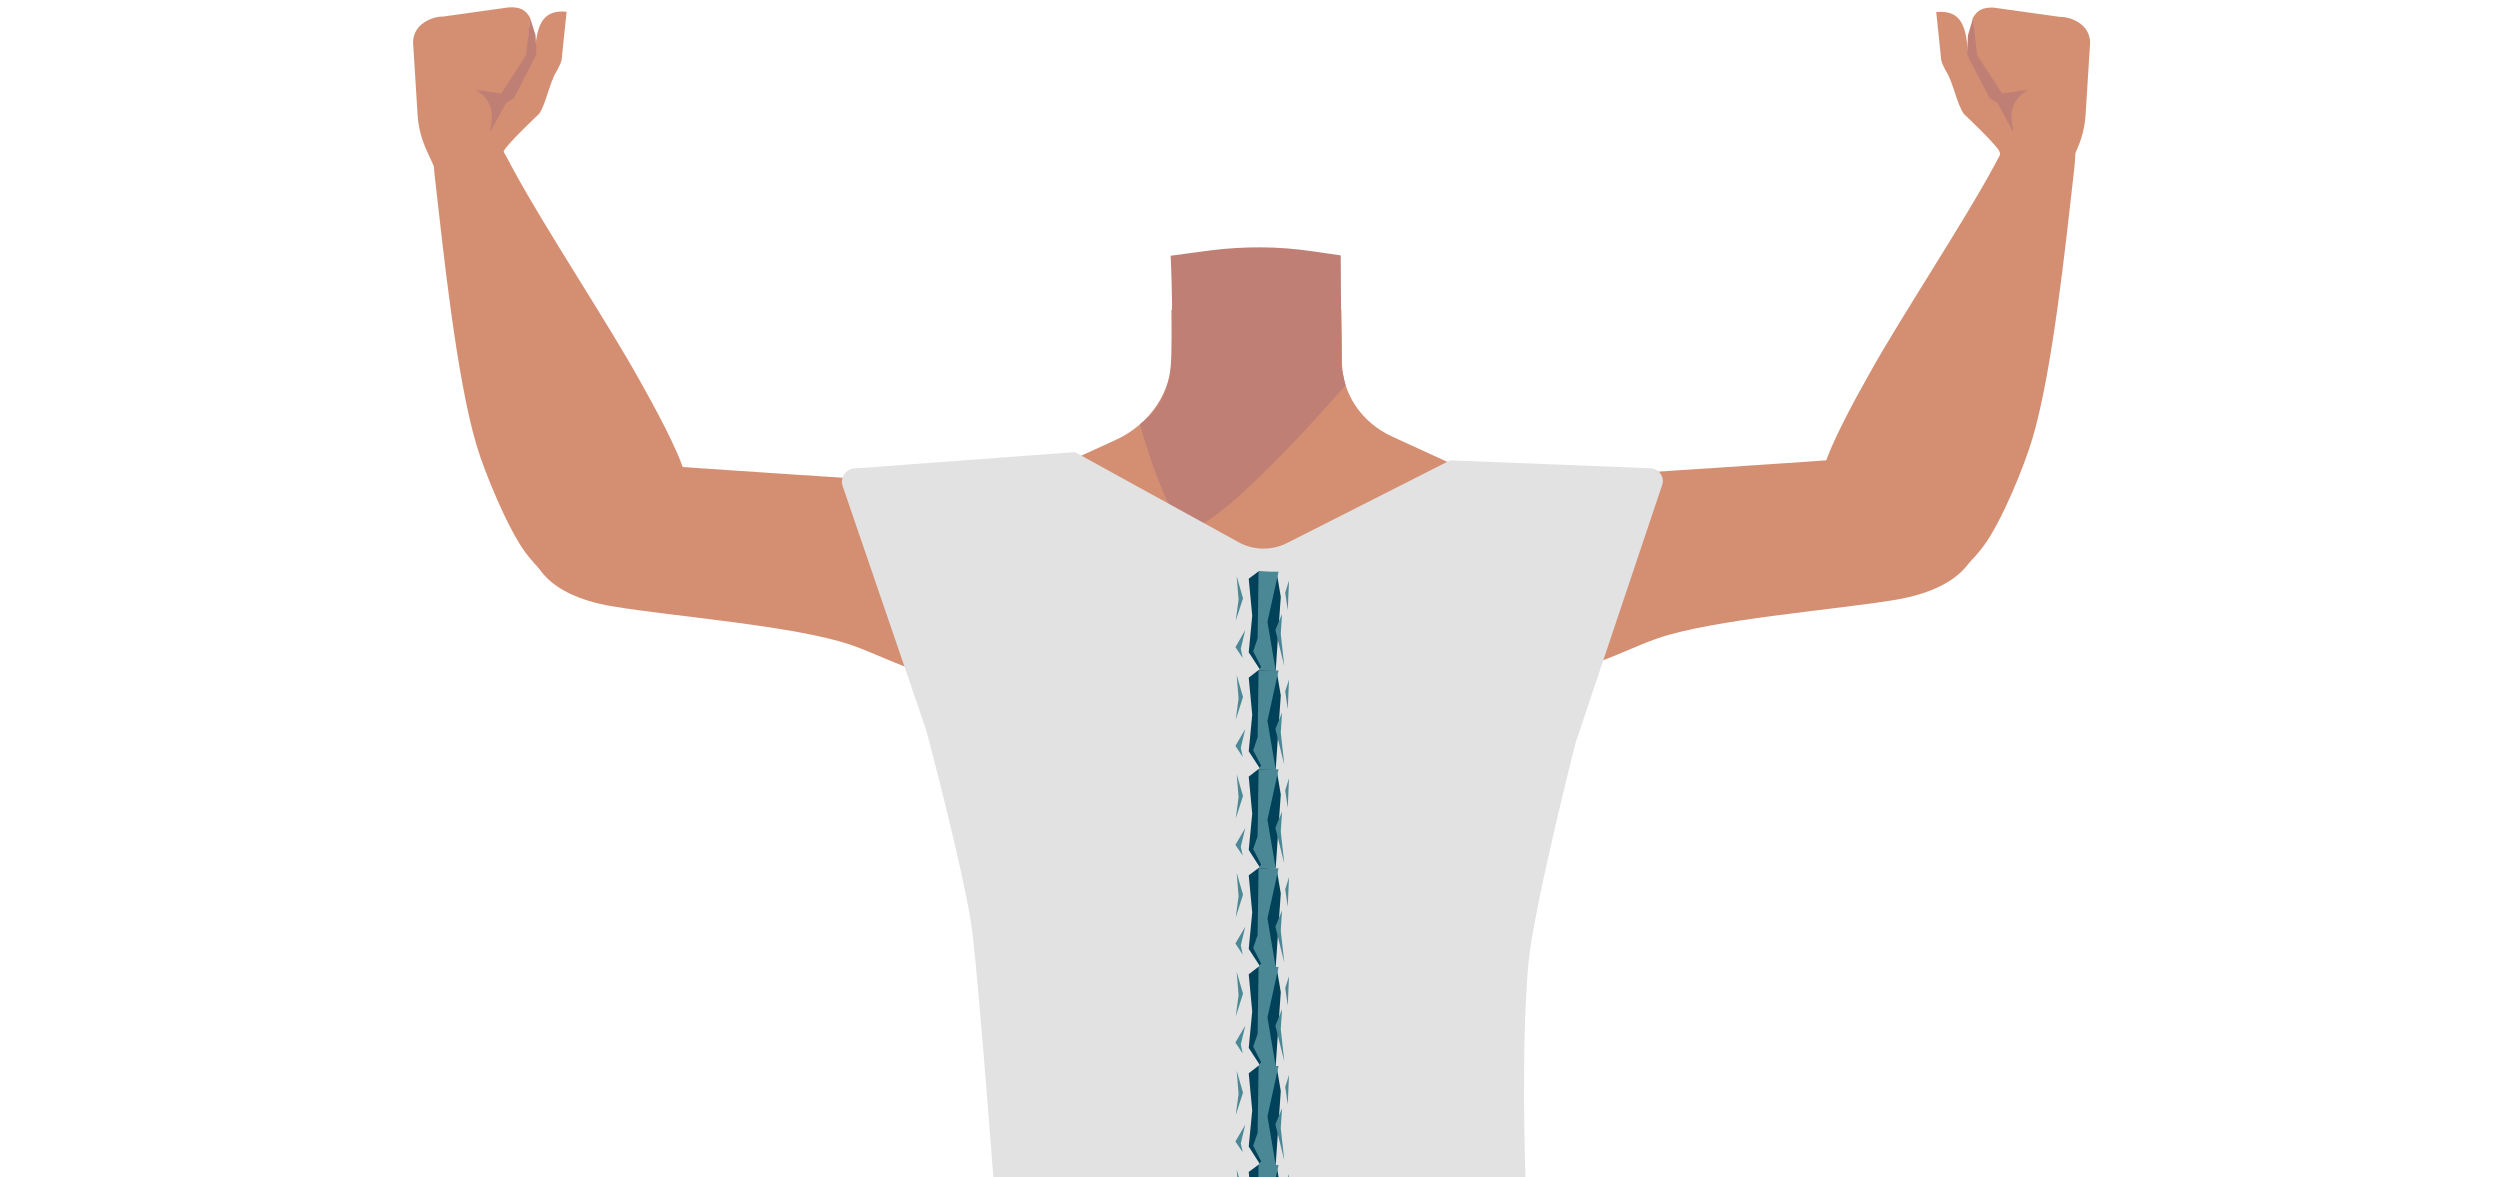 <?xml version="1.0" encoding="utf-8"?>
<!-- Generator: Adobe Illustrator 26.0.2, SVG Export Plug-In . SVG Version: 6.00 Build 0)  -->
<svg version="1.1" id="Calque_1" xmlns="http://www.w3.org/2000/svg" xmlns:xlink="http://www.w3.org/1999/xlink" x="0px" y="0px"
	 viewBox="0 0 788 371" style="enable-background:new 0 0 788 371;" xml:space="preserve">
<style type="text/css">
	.st0{fill:#D48F72;}
	.st1{fill:#BF7F75;}
	.st2{fill:#473415;}
	.st3{fill:#E2E2E2;}
	.st4{fill:#004259;}
	.st5{fill:#4B8896;}
</style>
<path class="st0" d="M411.3,263.5c10.8,6.5,22.3,32.3,34.8,34.9c4.4,1,13.4-4.9,15.8-8.4c8.9-12.9,4.6-49.3,17.2-59.3
	c10.6-8.4,23.2-9.2,23.9-44.7c0.4-21.6-13.9-26.4-20.5-28.6c-1.1-0.3-2.1-0.8-3.2-1.2l-40.5-18.6c-9.6-4.4-15.7-13.4-15.8-23.3
	l-0.2-16.7l-27,1.9l-26.6-1.9l0.1,14.6c0.1,11.2-6.7,21.4-17.5,26.4L311.6,157c0,0-19.4,7.2-19,31.8c0.6,35.5,10.2,33.5,20.9,41.9
	c12.6,10,8.3,46.3,17.2,59.3c2.5,3.6,11.4,9.4,15.8,8.4c12.5-2.7,23.5-29.2,34.8-34.9C387.8,260.1,405,259.7,411.3,263.5z"/>
<polygon class="st0" points="397.6,92.6 422.6,96.3 423.6,150.1 396.1,180.2 368.9,150.1 369.9,96.3 "/>
<path class="st1" d="M413.6,79.2l9,1.3l0.2,35.2l1.3,5.8c0,0-41.9,48.3-50,44.7c-6.8-3-14.8-32.5-14.8-32.5s8.4-5.3,9.6-17.1
	c1.2-12,0.1-36,0.1-36l12.7-1.7C392.2,77.6,403,77.6,413.6,79.2z"/>
<path class="st0" d="M453.8,163.7c22.2-15.3,54.3-14.1,54.3-14.1s62.1-4,82.8-5.6c9.7-0.8,30-2.7,32.8,19.8l0,0
	c2.3,18.5-16.7,23.6-25.9,25.2c-18.8,3.2-57.6,6.1-75.3,12.2c-13.2,4.5-31.6,16.3-55,11c0,0-19.7-2.4-24.2-20.5L443,191
	C440.4,180.7,444.7,170,453.8,163.7L453.8,163.7z"/>
<path class="st0" d="M586.4,185c-17.9-8-13.7-29.6-11.6-37.3s10.2-22.4,14.2-29.5c10.2-18.4,30-48.1,39.7-66.2
	c6.4-11.9,9.4-18.4,18.7-16.6c8.5,1.6,6.8,14.5,6.2,19.6c-2.4,20.9-6.6,61.9-13,83.3c-2.6,8.8-9.7,26.1-15.3,33.7
	C609.6,192.9,591.6,187.3,586.4,185z"/>
<polygon class="st2" points="316.8,383.7 318.3,362.9 473.3,362.9 475.3,380.9 "/>
<path class="st0" d="M337,165.8c-22.2-15.3-54.3-14.1-54.3-14.1s-62.1-4-82.8-5.6c-9.8-0.8-30-2.7-32.8,19.8l0,0
	c-2.3,18.5,16.6,23.7,25.9,25.2c18.8,3.2,57.6,6.1,75.3,12.2c13.2,4.5,31.6,16.3,55,11c0,0,19.7-2.4,24.2-20.5l0.2-0.7
	C350.3,182.8,346.1,172.1,337,165.8L337,165.8z"/>
<path class="st0" d="M204.4,187.1c17.9-8,13.7-29.6,11.6-37.3c-2-7.7-10.2-22.4-14.2-29.6c-10.2-18.4-29.9-48.1-39.7-66.2
	c-6.4-11.9-9.4-18.4-18.7-16.6c-8.5,1.6-6.8,14.5-6.2,19.6c2.4,20.9,6.6,61.9,13,83.3c2.6,8.8,9.8,26.1,15.3,33.7
	C181.2,195,199.1,189.4,204.4,187.1z"/>
<path class="st0" d="M134.7,47.9c-1.8-3.8-2.9-7.9-3.1-12.1l-1.4-22.4c0-1.9,0.7-3.7,2-5.1l0,0c2-2,4.8-3.1,7.6-3.1l20.7-2.9
	c3.4-0.1,5.1,0.7,6.6,3.3l-0.5,6c0,0,1.9,8.2,2,5.8c0.4-8.7,1.9-14.5,10-13.7l-1.5,14.4c0.1,1.2-1.2,3.6-1.8,4.6
	c-2,3.2-3.4,10.6-5.4,13.2c0,0-10,9.4-11.1,11.7c-1.1,2.4,1.2,5.6,1.2,5.6l0,0c-0.7,5.2-6.3,8.7-11.8,7.2l-8.8-2.3L134.7,47.9z"/>
<path class="st1" d="M167.1,5.7l-1.3,11.7L158,29.5l-8-1.2l1.3,1c2.7,1.9,4.1,5.2,3.7,8.4l-0.5,4l4.9-9.1l2.6-1.7l7.1-13.7l-0.3-6.1
	L167.1,5.7z"/>
<path class="st0" d="M654.3,47.9c1.8-3.8,2.9-7.9,3.1-12.1l1.4-22.3c0-1.9-0.7-3.7-2-5.1l0,0c-2-2-4.8-3.1-7.7-3.1l-20.7-2.9
	c-3.4-0.1-5.1,0.7-6.6,3.3l0.5,6c0,0-1.9,8.2-2,5.8c-0.4-8.7-1.8-14.5-10-13.7l1.5,14.4c-0.1,1.2,1.2,3.6,1.8,4.6
	c2,3.2,3.4,10.6,5.5,13.2c0,0,10,9.4,11.1,11.7c1.1,2.4-1.2,5.6-1.2,5.6l0,0c0.7,5.2,6.3,8.7,11.8,7.2l8.8-2.3L654.3,47.9z"/>
<path class="st1" d="M621.9,5.7l1.3,11.7l7.9,12.1l8-1.2l-1.3,1c-2.7,1.9-4.1,5.2-3.7,8.4l0.5,4l-4.9-9.1l-2.6-1.7l-7.1-13.7
	l0.3-6.1L621.9,5.7z"/>
<path class="st3" d="M265.6,153.2l26.3,76.8c0,0,12.7,47.5,14.7,64.7c2.2,19.2,6.8,80.2,6.8,80.2l-0.8,14.2
	c-0.3,5.9,4.3,10.9,10.3,11.1l139.8,3.3c10.5,0.3,19.1-8.4,18.6-19c-0.9-21.1-1.7-55.1,0.4-80.2c1.5-17.5,14.9-70.1,14.9-70.1
	l27.3-81.3c0.9-2.6-1-5.2-3.7-5.3l-63.1-2.5l-51.5,26.1c-4.8,2.4-10.5,2.3-15.2-0.3l-51.6-28.4l-70,5.2
	C266.5,148.1,264.7,150.7,265.6,153.2z"/>
<g>
	<g>
		<g>
			<g>
				<polygon class="st4" points="397.3,398.3 393.6,392.6 394.7,381.1 393.6,369.4 396.7,367.1 402.4,367.4 403.7,375.1 
					402.1,398.3 				"/>
				<polygon class="st5" points="405.9,379.3 406.3,370 405.1,373.8 				"/>
				<polygon class="st5" points="397.5,397.2 395,392.3 396.4,388.2 396.7,367.2 403,367.2 399.5,383 402.1,398.4 396.7,398.3 				
					"/>
				<polygon class="st5" points="404.8,396.9 402,385.6 404.1,380.5 403.7,386.8 				"/>
				<polygon class="st5" points="389.5,382.7 391.8,375.5 389.8,368.6 390.4,376 				"/>
				<polygon class="st5" points="391.7,394.4 389.4,390.9 392.5,385.6 391.1,391.5 				"/>
			</g>
			<g>
				<polygon class="st4" points="397.3,367.2 393.6,361.4 394.7,350 393.6,338.3 396.7,335.9 402.4,336.2 403.7,343.9 402.1,367.1 
									"/>
				<polygon class="st5" points="405.9,348.1 406.3,338.8 405.1,342.6 				"/>
				<polygon class="st5" points="397.5,366 395,361.1 396.4,357.1 396.7,336 403,336 399.5,351.9 402.1,367.2 396.7,367.2 				"/>
				<polygon class="st5" points="404.8,365.7 402,354.4 404.1,349.3 403.7,355.6 				"/>
				<polygon class="st5" points="389.5,351.5 391.8,344.4 389.8,337.5 390.4,344.8 				"/>
				<polygon class="st5" points="391.7,363.2 389.4,359.8 392.5,354.5 391.1,360.4 				"/>
			</g>
			<g>
				<polygon class="st4" points="397.3,336 393.6,330.3 394.7,318.8 393.6,307.1 396.7,304.7 402.4,305 403.7,312.7 402.1,336 				
					"/>
				<polygon class="st5" points="405.9,317 406.3,307.7 405.1,311.4 				"/>
				<polygon class="st5" points="397.5,334.8 395,329.9 396.4,325.9 396.7,304.8 403,304.8 399.5,320.7 402.1,336.1 396.7,336 				
					"/>
				<polygon class="st5" points="404.8,334.5 402,323.3 404.1,318.1 403.7,324.4 				"/>
				<polygon class="st5" points="389.5,320.4 391.8,313.2 389.8,306.3 390.4,313.7 				"/>
				<polygon class="st5" points="391.7,332.1 389.4,328.6 392.5,323.3 391.1,329.2 				"/>
			</g>
			<g>
				<polygon class="st4" points="397.3,304.8 393.6,299.1 394.7,287.6 393.6,275.9 396.7,273.6 402.4,273.9 403.7,281.6 
					402.1,304.8 				"/>
				<polygon class="st5" points="405.9,285.8 406.3,276.5 405.1,280.3 				"/>
				<polygon class="st5" points="397.5,303.7 395,298.8 396.4,294.7 396.7,273.7 403,273.7 399.5,289.5 402.1,304.9 396.7,304.8 
									"/>
				<polygon class="st5" points="404.8,303.4 402,292.1 404.1,287 403.7,293.3 				"/>
				<polygon class="st5" points="389.5,289.2 391.8,282 389.8,275.1 390.4,282.5 				"/>
				<polygon class="st5" points="391.7,300.9 389.4,297.4 392.5,292.1 391.1,298 				"/>
			</g>
			<g>
				<polygon class="st4" points="397.3,273.7 393.6,267.9 394.7,256.5 393.6,244.8 396.7,242.4 402.4,242.7 403.7,250.4 
					402.1,273.6 				"/>
				<polygon class="st5" points="405.9,254.6 406.3,245.3 405.1,249.1 				"/>
				<polygon class="st5" points="397.5,272.5 395,267.6 396.4,263.6 396.7,242.5 403,242.5 399.5,258.4 402.1,273.7 396.7,273.7 
									"/>
				<polygon class="st5" points="404.8,272.2 402,260.9 404.1,255.8 403.7,262.1 				"/>
				<polygon class="st5" points="389.5,258 391.8,250.9 389.8,244 390.4,251.3 				"/>
				<polygon class="st5" points="391.7,269.7 389.4,266.3 392.5,261 391.1,266.9 				"/>
			</g>
			<g>
				<polygon class="st4" points="397.3,242.5 393.6,236.8 394.7,225.3 393.6,213.6 396.7,211.2 402.4,211.5 403.7,219.2 
					402.1,242.5 				"/>
				<polygon class="st5" points="405.9,223.5 406.3,214.2 405.1,217.9 				"/>
				<polygon class="st5" points="397.5,241.3 395,236.5 396.4,232.4 396.7,211.3 403,211.3 399.5,227.2 402.1,242.6 396.7,242.5 
									"/>
				<polygon class="st5" points="404.8,241 402,229.8 404.1,224.6 403.7,230.9 				"/>
				<polygon class="st5" points="389.5,226.9 391.8,219.7 389.8,212.8 390.4,220.2 				"/>
				<polygon class="st5" points="391.7,238.6 389.4,235.1 392.5,229.8 391.1,235.7 				"/>
			</g>
			<g>
				<polygon class="st4" points="397.3,211.3 393.6,205.6 394.7,194.1 393.6,182.4 396.7,180.1 402.4,180.4 403.7,188.1 
					402.1,211.3 				"/>
				<polygon class="st5" points="405.9,192.3 406.3,183 405.1,186.8 				"/>
				<polygon class="st5" points="397.5,210.2 395,205.3 396.4,201.2 396.7,180.2 403,180.2 399.5,196 402.1,211.4 396.7,211.3 				
					"/>
				<polygon class="st5" points="404.8,209.9 402,198.6 404.1,193.5 403.7,199.8 				"/>
				<polygon class="st5" points="389.5,195.7 391.8,188.6 389.8,181.6 390.4,189 				"/>
				<polygon class="st5" points="391.7,207.4 389.4,204 392.5,198.6 391.1,204.5 				"/>
			</g>
		</g>
	</g>
</g>
</svg>
